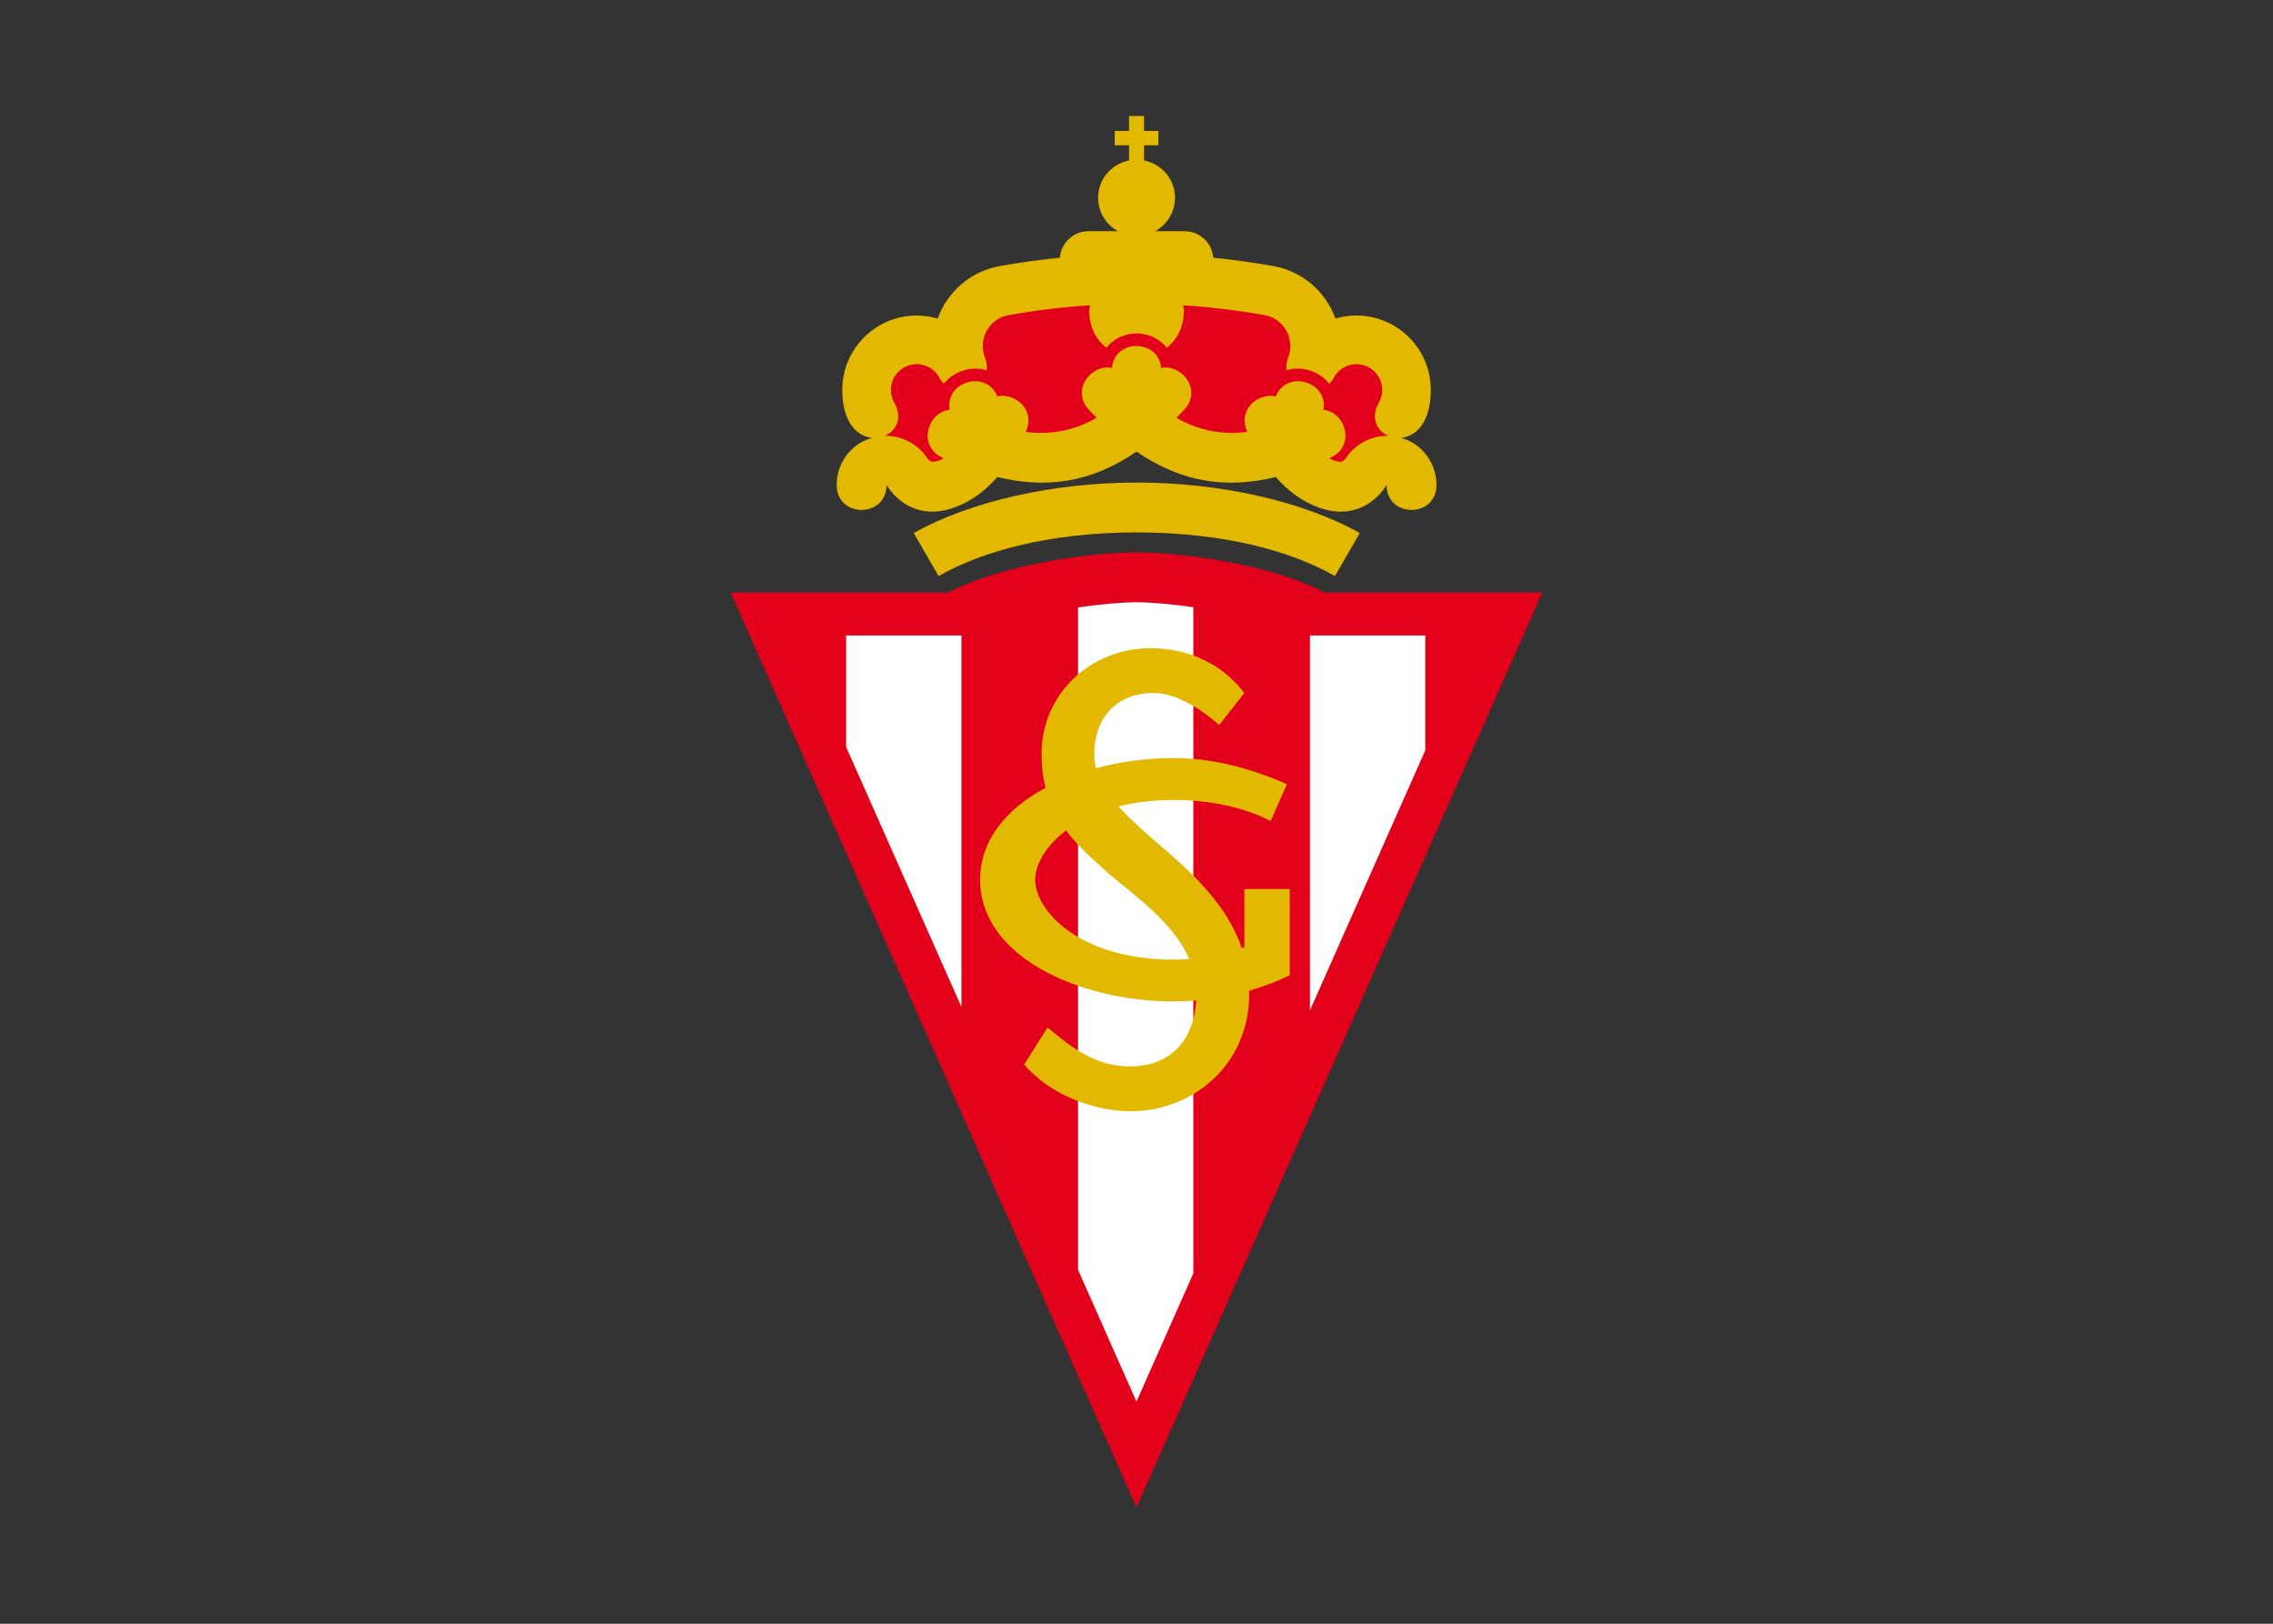 <svg clip-rule="evenodd" fill-rule="evenodd" stroke-linejoin="round" stroke-miterlimit="2" viewBox="0 0 560 400" xmlns="http://www.w3.org/2000/svg"><rect x="0" y="0" width="560" height="400" fill="#333333" stroke="none"/><g fill-rule="nonzero" transform="matrix(1.714 0 0 1.714 180 28.583)"><path d="m58.339 200-58.339-131.518h31.303c7.915-4.146 20.676-5.759 27.02-5.774 6.372.013 19.133 1.628 27.048 5.774h31.304z" fill="#e2001a"/><g fill="#fff"><path d="m58.338 184.768-8.398-18.936v-95.21c3.489-.498 6.6-.741 8.412-.748 1.762.007 4.77.239 8.161.715v95.747z"/><path d="m104.153 131.006v-16.013h16.574v53.381z" transform="translate(-87.549 -40.332)"/><path d="m187.396 114.993v16.516l-16.573 37.367v-53.883z" transform="translate(-87.549 -40.332)"/></g><path d="m48.218 102.69c-2.984 2.244-4.441 4.943-4.441 7.074 0 4.475 6.424 11.487 19.933 11.487.755 0 1.493-.036 2.213-.099-2.347-5.418-8.132-9.286-11.619-12.307-2.097-1.915-4.313-3.791-6.086-6.155zm32.15 20.812c-1.795.874-3.766 1.619-5.834 2.21l.006.504c0 10.202-8.204 16.82-16.954 16.82-5.234 0-11.485-2.206-15.391-6.71l3.359-5.33c3.203 2.665 6.719 5.606 11.876 5.606 5.111 0 9.099-3.058 9.497-9.486-1.074.093-2.15.142-3.217.142-13.501 0-27.845-6.392-27.845-17.494 0-5.738 3.831-10.218 9.398-13.207-.363-1.455-.567-3.074-.567-4.9 0-8.641 7.109-15.166 15.624-15.166 5.703 0 10.469 2.39 13.516 6.434l-3.594 4.595c-2.656-2.298-6.172-4.595-9.453-4.595-5.469 0-8.516 3.768-8.516 8.732 0 .717.082 1.403.246 2.076 3.575-.962 7.416-1.463 11.191-1.463 5.713 0 11.386 1.604 16.25 3.766l-2.342 5.302c-3.239-1.755-8.229-3.034-13.908-3.034-2.993 0-5.639.342-7.943.926 1.677 1.867 3.969 3.909 6.897 6.398 5.339 4.58 9.095 8.879 10.815 13.962l.369-.108.003-8.382h6.518v12.402z" fill="#e2b900"/><path d="m58.38 59.845c-12.522 0-22.267 2.705-28.486 6.277l-3.571-6.191c8.38-4.675 20.309-7.245 32.058-7.252 11.749.007 23.678 2.577 32.057 7.252l-3.571 6.191c-6.219-3.572-15.964-6.277-28.473-6.277z" fill="#e2b900"/><path d="m20.323 46.254c-2.089-.197-4.268-2.143-4.268-6.885 0-5.907 4.787-10.695 10.693-10.695 1.049 0 2.062.152 3.019.433 1.384-3.857 4.736-6.779 8.869-7.534 2.887-.518 5.793-.92 8.697-1.208.154-2.129 1.929-3.808 4.097-3.808h4.249c-1.699-.93-2.852-2.734-2.852-4.807 0-2.639 1.866-4.84 4.446-5.366v-2.182h-2.06v-2.06h2.06v-2.142h2.158v2.142h2.059v2.061h-2.059v2.182c2.579.525 4.446 2.727 4.446 5.366 0 2.072-1.153 3.877-2.852 4.806h4.248c2.169 0 3.944 1.68 4.098 3.808 2.903.288 5.81.691 8.696 1.208 4.134.755 7.486 3.677 8.87 7.535.955-.282 1.969-.433 3.018-.433 5.906 0 10.694 4.788 10.694 10.694 0 4.742-2.179 6.689-4.268 6.885.481.139.937.322 1.355.531 2.306 1.245 3.722 3.624 3.722 6.246 0 4.777-7.166 4.777-7.166 0-1.417 2.291-4.665 5.039-9.674 3.262-2.25-.798-4.343-2.22-6.252-4.409-6.847 1.658-13.324.935-20.013-3.651-6.689 4.587-13.169 5.309-20.015 3.651-1.91 2.189-4.002 3.611-6.251 4.409-5.01 1.777-8.259-.971-9.675-3.262 0 4.777-7.166 4.777-7.166 0 0-2.622 1.415-5.001 3.722-6.246.419-.209.873-.393 1.355-.531z" fill="#e2b900"/><path d="m58.42 31.249h-.135c-1.565.018-3.218.7-4.255 2.061-1.469-1.125-2.483-2.926-2.483-5.404l.108-.706c-3.914.253-7.848.727-11.749 1.426-2.081.386-3.658 2.217-3.658 4.438 0 .588.111 1.142.31 1.648.256.653.327 1.275.256 1.843-2.177-.705-4.757.116-6.165 1.929-.19-.197-.371-.421-.537-.675-.593-1.273-1.88-2.145-3.363-2.145-2.046 0-3.705 1.658-3.705 3.705 0 .668.174 1.286.477 1.821 1.263 2.231.272 4.073-1.352 4.775l.144-.001c2.431 0 4.753 1.277 6.032 3.348.043.018.464.378.587.381.562.012 1.124-.165 1.671-.472-.087-.072-.132-.115-.127-.116-3.677-1.65-2.167-6.558 1.012-6.883-.704-4.048 5.26-5.844 6.85-1.93 2.32-.506 5.05 1.511 4.369 4.298-.063.261-.157.53-.283.803 3.497.449 6.788-.098 10.198-2.012-.366-.368-.734-.749-1.103-1.142-2.669-2.847.33-6.637 3.299-6.033.191-2.066 1.802-3.121 3.449-3.165 1.783.02 3.427 1.074 3.621 3.165 2.969-.604 5.967 3.186 3.298 6.033-.368.393-.735.774-1.102 1.142 3.41 1.914 6.7 2.461 10.199 2.012-.127-.274-.221-.542-.285-.803-.68-2.787 2.051-4.804 4.369-4.298 1.591-3.914 7.555-2.118 6.852 1.93 3.177.325 4.687 5.234 1.011 6.883.004.001-.041.044-.128.116.547.307 1.11.484 1.672.472.122-.003.544-.363.586-.381 1.28-2.071 3.601-3.348 6.031-3.348l.146.001c-1.624-.702-2.616-2.544-1.352-4.775.303-.535.476-1.153.476-1.821 0-2.047-1.658-3.705-3.705-3.705-1.483 0-2.769.872-3.362 2.145-.168.254-.348.478-.538.675-1.407-1.813-3.989-2.634-6.165-1.929-.072-.568 0-1.19.256-1.843.2-.506.309-1.06.309-1.648 0-2.221-1.576-4.052-3.656-4.438-3.901-.699-7.836-1.173-11.75-1.426l.109.706c0 2.478-1.015 4.279-2.485 5.404-1.037-1.361-2.69-2.043-4.254-2.061z" fill="#e2001a"/></g></svg>